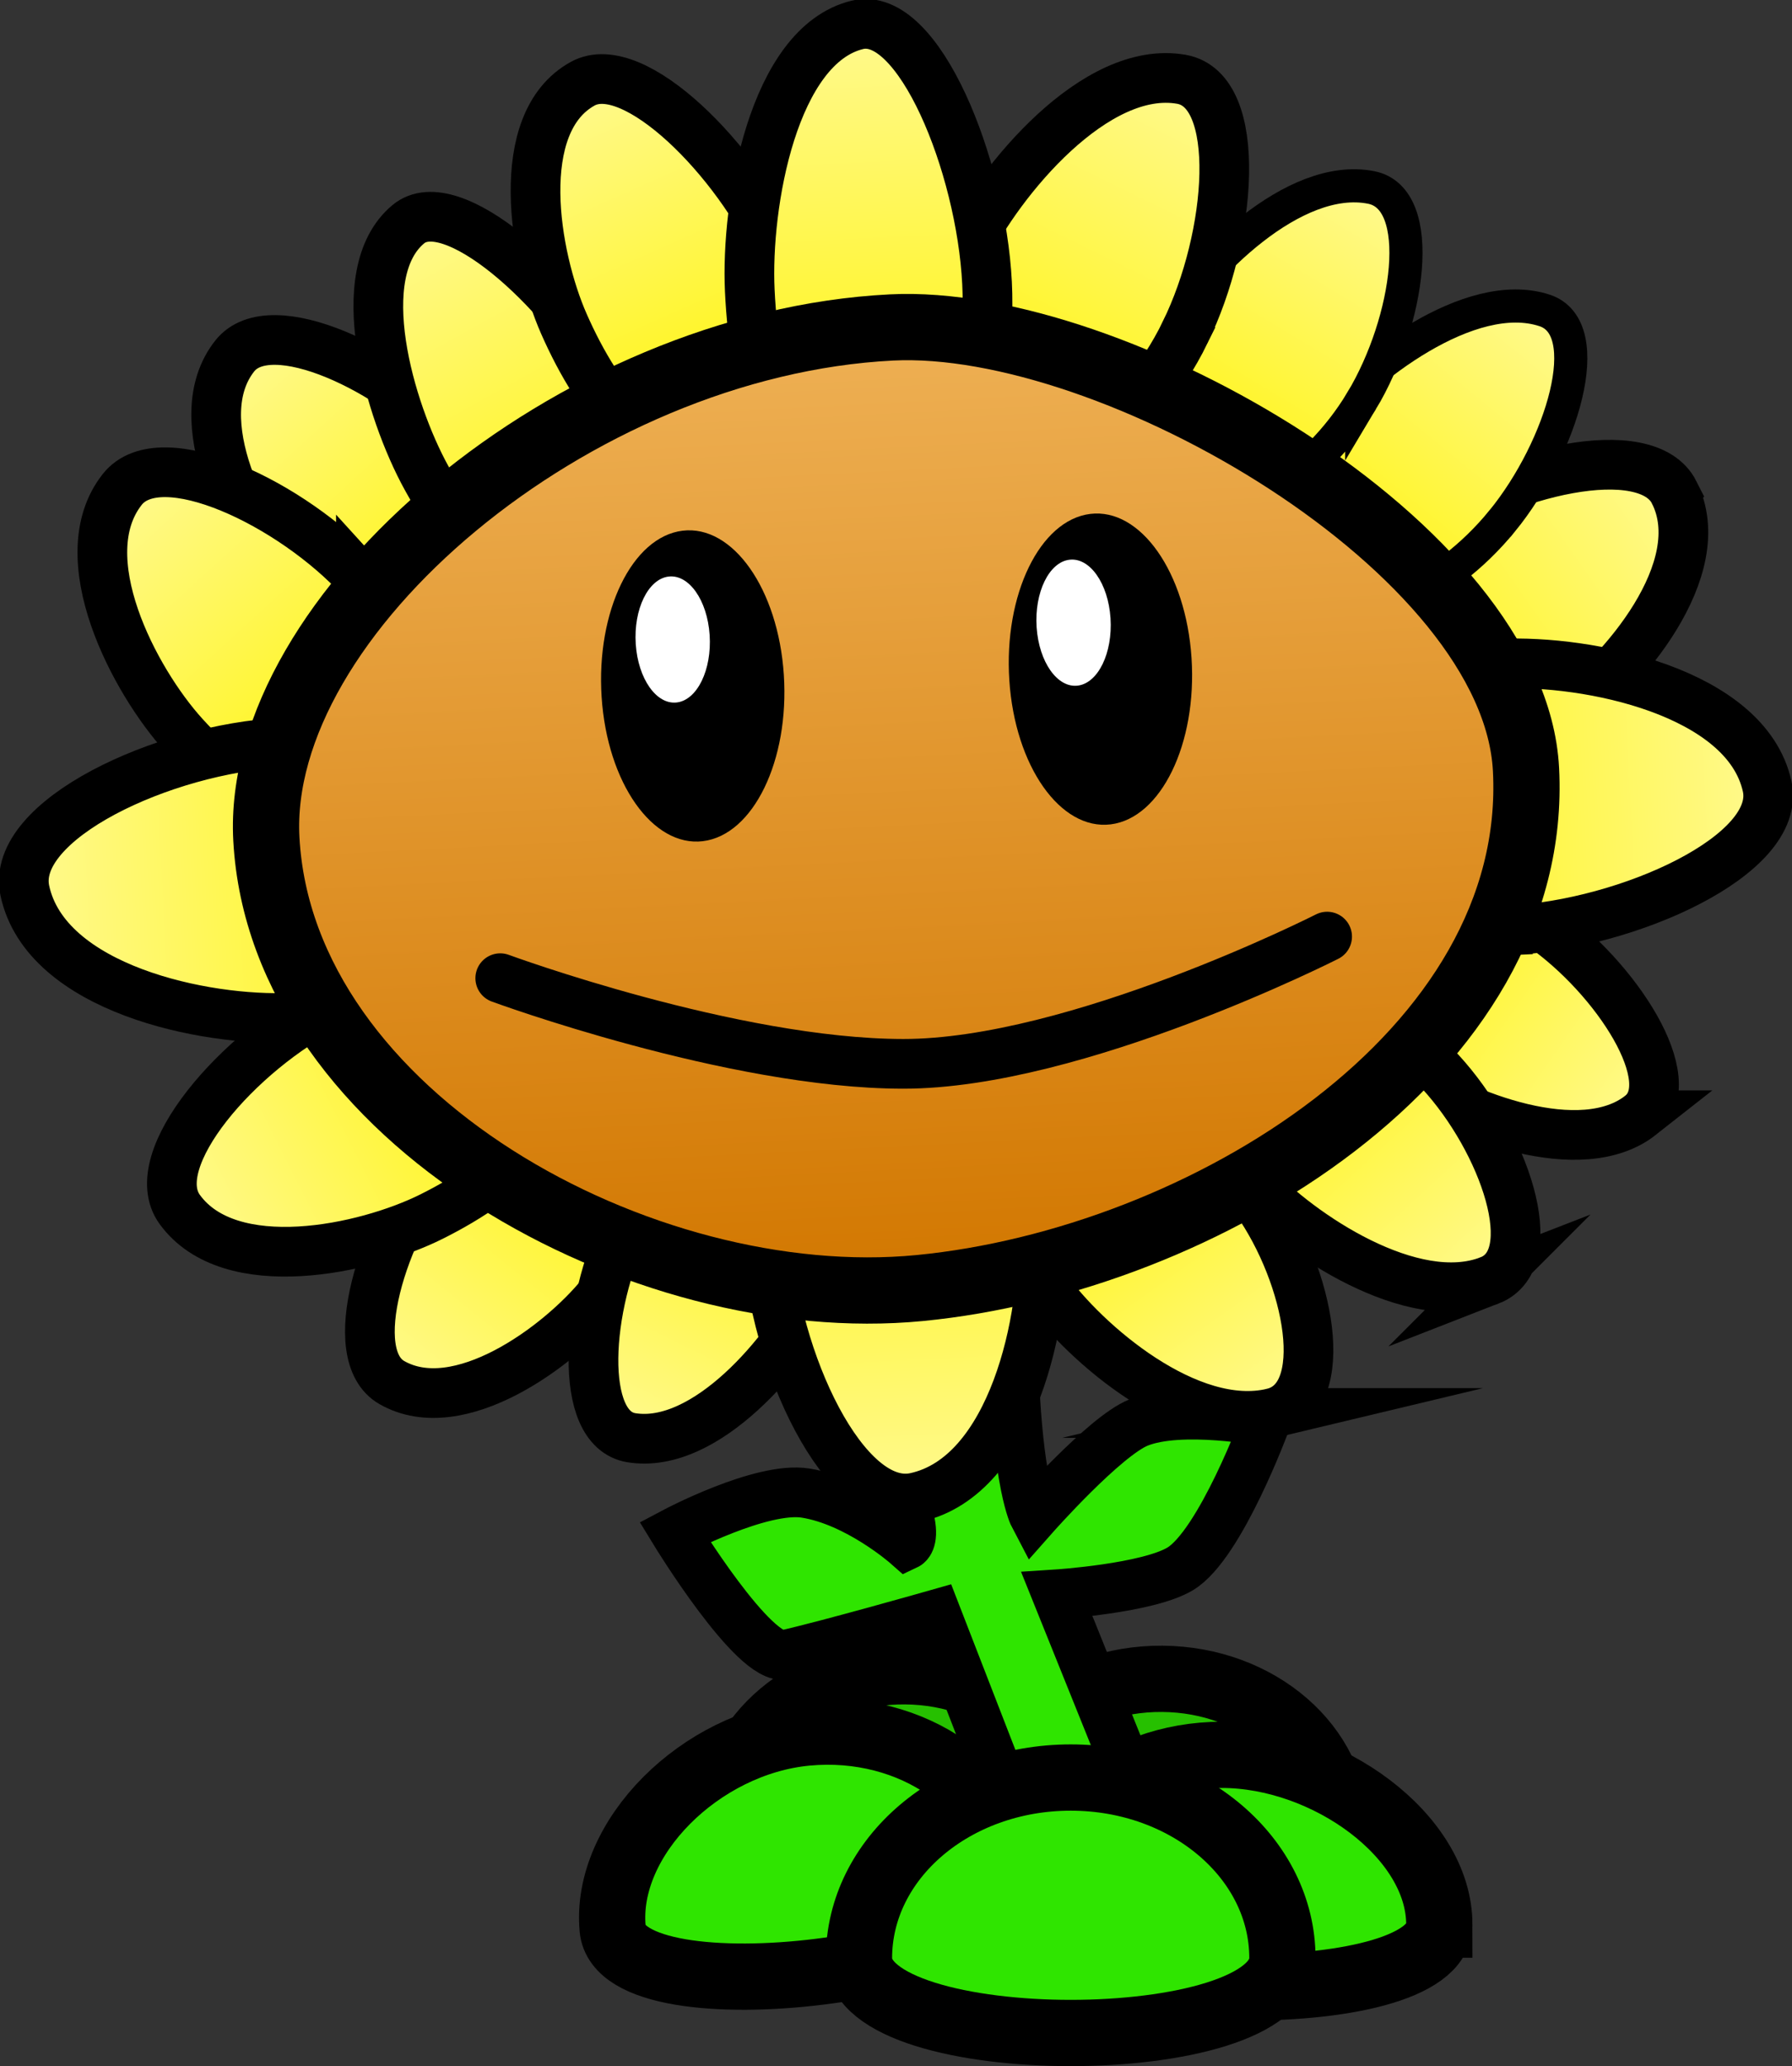 <svg version="1.1" xmlns="http://www.w3.org/2000/svg" xmlns:xlink="http://www.w3.org/1999/xlink" width="54.103" height="62.352"><rect width="100%" height="100%" fill="#333333" stroke="none"/><defs><linearGradient x1="261.67" y1="174.557" x2="253.044" y2="168.555" gradientUnits="userSpaceOnUse" id="color-1"><stop offset="0" stop-color="#fff987"/><stop offset="1" stop-color="#fff300"/></linearGradient><linearGradient x1="262.658" y1="156.452" x2="253.074" y2="163.189" gradientUnits="userSpaceOnUse" id="color-2"><stop offset="0" stop-color="#fff987"/><stop offset="1" stop-color="#fff300"/></linearGradient><linearGradient x1="258.857" y1="151.024" x2="251.961" y2="159.486" gradientUnits="userSpaceOnUse" id="color-3"><stop offset="0" stop-color="#fff987"/><stop offset="1" stop-color="#fff300"/></linearGradient><linearGradient x1="224.817" y1="182.506" x2="231.435" y2="174.337" gradientUnits="userSpaceOnUse" id="color-4"><stop offset="0" stop-color="#fff987"/><stop offset="1" stop-color="#fff300"/></linearGradient><linearGradient x1="257.167" y1="179.43" x2="249.782" y2="171.402" gradientUnits="userSpaceOnUse" id="color-5"><stop offset="0" stop-color="#fff987"/><stop offset="1" stop-color="#fff300"/></linearGradient><linearGradient x1="220.083" y1="152.404" x2="227.486" y2="160.504" gradientUnits="userSpaceOnUse" id="color-6"><stop offset="0" stop-color="#fff987"/><stop offset="1" stop-color="#fff300"/></linearGradient><linearGradient x1="216.715" y1="156.462" x2="224.645" y2="165.141" gradientUnits="userSpaceOnUse" id="color-7"><stop offset="0" stop-color="#fff987"/><stop offset="1" stop-color="#fff300"/></linearGradient><linearGradient x1="250.678" y1="183.381" x2="244.397" y2="174.496" gradientUnits="userSpaceOnUse" id="color-8"><stop offset="0" stop-color="#fff987"/><stop offset="1" stop-color="#fff300"/></linearGradient><linearGradient x1="218.612" y1="177.447" x2="229.042" y2="172.206" gradientUnits="userSpaceOnUse" id="color-9"><stop offset="0" stop-color="#fff987"/><stop offset="1" stop-color="#fff300"/></linearGradient><linearGradient x1="231.944" y1="184.096" x2="236.575" y2="174.663" gradientUnits="userSpaceOnUse" id="color-10"><stop offset="0" stop-color="#fff987"/><stop offset="1" stop-color="#fff300"/></linearGradient><linearGradient x1="253.695" y1="147.354" x2="248.177" y2="156.551" gradientUnits="userSpaceOnUse" id="color-11"><stop offset="0" stop-color="#fff987"/><stop offset="1" stop-color="#fff300"/></linearGradient><linearGradient x1="225.241" y1="148.555" x2="231.127" y2="159.167" gradientUnits="userSpaceOnUse" id="color-12"><stop offset="0" stop-color="#fff987"/><stop offset="1" stop-color="#fff300"/></linearGradient><linearGradient x1="247.97" y1="144.193" x2="242.527" y2="155.298" gradientUnits="userSpaceOnUse" id="color-13"><stop offset="0" stop-color="#fff987"/><stop offset="1" stop-color="#fff300"/></linearGradient><linearGradient x1="230.439" y1="144.317" x2="235.173" y2="154.973" gradientUnits="userSpaceOnUse" id="color-14"><stop offset="0" stop-color="#fff987"/><stop offset="1" stop-color="#fff300"/></linearGradient><linearGradient x1="240.239" y1="185.664" x2="239.553" y2="171.996" gradientUnits="userSpaceOnUse" id="color-15"><stop offset="0" stop-color="#fff987"/><stop offset="1" stop-color="#fff300"/></linearGradient><linearGradient x1="214.101" y1="168.083" x2="227.77" y2="167.396" gradientUnits="userSpaceOnUse" id="color-16"><stop offset="0" stop-color="#fff987"/><stop offset="1" stop-color="#fff300"/></linearGradient><linearGradient x1="265.23" y1="164.95" x2="251.561" y2="165.637" gradientUnits="userSpaceOnUse" id="color-17"><stop offset="0" stop-color="#fff987"/><stop offset="1" stop-color="#fff300"/></linearGradient><linearGradient x1="238.515" y1="142.696" x2="239.202" y2="156.364" gradientUnits="userSpaceOnUse" id="color-18"><stop offset="0" stop-color="#fff987"/><stop offset="1" stop-color="#fff300"/></linearGradient><linearGradient x1="238.95" y1="151.12" x2="240.406" y2="180.096" gradientUnits="userSpaceOnUse" id="color-19"><stop offset="0" stop-color="#eeb054"/><stop offset="1" stop-color="#d27700"/></linearGradient></defs><g transform="translate(-212.614,-141.209)"><g data-paper-data="{&quot;isPaintingLayer&quot;:true}" fill="none" fill-rule="nonzero" stroke="none" stroke-width="none" stroke-linecap="none" stroke-linejoin="miter" stroke-miterlimit="10" stroke-dasharray="" stroke-dashoffset="0" font-family="none" font-weight="none" font-size="none" text-anchor="none" style="mix-blend-mode: normal"><path d="M252.933,196.398c-0.019,2.477 -10.537,2.398 -10.519,-0.079c0.019,-2.477 2.388,-4.468 5.293,-4.446c2.905,0.022 5.244,2.048 5.226,4.525z" data-paper-data="{&quot;origPos&quot;:null,&quot;origRot&quot;:0}" fill="#26c000" stroke="#000000" stroke-width="2" stroke-linecap="butt"/><path d="M245.172,196.17c-0.019,2.477 -10.537,2.398 -10.519,-0.079c0.019,-2.477 2.388,-4.468 5.293,-4.446c2.905,0.022 5.244,2.048 5.226,4.525z" data-paper-data="{&quot;origPos&quot;:null,&quot;origRot&quot;:0}" fill="#26c000" stroke="#000000" stroke-width="2" stroke-linecap="butt"/><path d="M243.56,196.838l-2.681,-6.91c0,0 -3.308,0.941 -4.561,1.221c-0.937,0.21 -3.328,-3.708 -3.328,-3.708c0,0 2.61,-1.383 3.94,-1.174c1.579,0.248 3.065,1.559 3.065,1.559c0,0 0.211,-0.1 0.097,-0.675c-0.745,-3.738 -0.432,-9.874 -0.432,-9.874l3.694,-0.736c0,0 -0.465,6.074 0.217,9.498c0.136,0.681 0.263,0.922 0.263,0.922c0,0 2.128,-2.405 3.146,-2.819c1.294,-0.525 3.848,-0.031 3.848,-0.031c0,0 -1.369,3.714 -2.581,4.443c-0.983,0.591 -3.724,0.768 -3.724,0.768l2.731,6.781z" data-paper-data="{&quot;origPos&quot;:null,&quot;origRot&quot;:0}" fill="#2fe500" stroke="#000000" stroke-width="1.5" stroke-linecap="butt"/><path d="M243.235,197.904c0.255,2.734 -11.868,4.247 -12.124,1.513c-0.255,-2.734 2.65,-5.621 5.856,-5.921c3.206,-0.299 6.012,1.674 6.268,4.408z" data-paper-data="{&quot;origPos&quot;:null,&quot;origRot&quot;:0}" fill="#2fe500" stroke="#000000" stroke-width="2" stroke-linecap="butt"/><path d="M256.069,199.291c0,2.688 -12.27,2.431 -12.27,-0.257c0,-2.688 2.555,-4.867 5.707,-4.867c3.152,0 6.563,2.436 6.563,5.124z" data-paper-data="{&quot;origPos&quot;:null}" fill="#2fe500" stroke="#000000" stroke-width="2" stroke-linecap="butt"/><path d="M251.332,200.303c0,3.011 -12.784,3.011 -12.784,0c0,-3.011 2.862,-5.451 6.392,-5.451c3.53,0 6.392,2.441 6.392,5.451z" data-paper-data="{&quot;origPos&quot;:null}" fill="#2fe500" stroke="#000000" stroke-width="2" stroke-linecap="butt"/><path d="M262.147,174.865c-1.795,1.413 -5.403,0.011 -7.056,-1.132c-1.881,-1.3 -3.769,-3.294 -2.048,-5.178c1.131,-1.238 3.868,-0.975 6.113,0.587c2.245,1.562 4.29,4.7 2.99,5.723z" data-paper-data="{&quot;origPos&quot;:null,&quot;origRot&quot;:0,&quot;index&quot;:null}" fill="url(#color-1)" stroke="#000000" stroke-width="1.5" stroke-linecap="butt"/><path d="M263.161,156.071c1.151,2.287 -1.549,5.473 -3.377,6.766c-2.08,1.472 -4.981,2.721 -6.71,0.351c-1.136,-1.557 -0.034,-4.24 2.461,-5.993c2.494,-1.753 6.793,-2.781 7.627,-1.125z" data-paper-data="{&quot;origPos&quot;:null,&quot;origRot&quot;:0,&quot;index&quot;:null}" fill="url(#color-2)" stroke="#000000" stroke-width="1.5" stroke-linecap="butt"/><path d="M257.968,156.93c-1.795,2.202 -4.484,3.347 -6.006,2.555c-2.318,-1.204 -1.015,-3.695 0.491,-5.532c1.324,-1.615 4.546,-4.114 6.794,-3.376c1.628,0.535 0.517,4.151 -1.278,6.353z" data-paper-data="{&quot;origPos&quot;:null,&quot;origRot&quot;:0}" fill="url(#color-3)" stroke="#000000" stroke-width="1" stroke-linecap="butt"/><path d="M225.867,176.203c1.722,-2.126 4.215,-2.961 5.568,-1.866c2.059,1.668 0.773,4.184 -0.672,5.956c-1.27,1.558 -4.303,3.789 -6.318,2.64c-1.459,-0.832 -0.3,-4.604 1.422,-6.73z" data-paper-data="{&quot;origPos&quot;:null,&quot;origRot&quot;:0}" fill="url(#color-4)" stroke="#000000" stroke-width="1.5" stroke-linecap="butt"/><path d="M257.583,179.852c-2.321,0.902 -5.736,-1.385 -7.154,-2.916c-1.613,-1.743 -3.029,-4.156 -0.647,-5.533c1.565,-0.904 4.392,0.057 6.314,2.146c1.922,2.089 3.168,5.65 1.487,6.303z" data-paper-data="{&quot;origPos&quot;:null,&quot;origRot&quot;:0,&quot;index&quot;:null}" fill="url(#color-5)" stroke="#000000" stroke-width="1.5" stroke-linecap="butt"/><path d="M226.426,154.467c1.927,2.108 2.401,4.811 1.06,6.037c-2.042,1.866 -4.438,0.147 -6.043,-1.62c-1.411,-1.553 -3.242,-5.031 -1.743,-6.931c1.086,-1.376 4.799,0.406 6.726,2.514z" data-paper-data="{&quot;origPos&quot;:null,&quot;origRot&quot;:0}" fill="url(#color-6)" stroke="#000000" stroke-width="1.5" stroke-linecap="butt"/><path d="M223.51,158.673c2.064,2.259 2.572,5.154 1.135,6.468c-2.188,1.999 -4.755,0.158 -6.474,-1.735c-1.511,-1.664 -3.473,-5.39 -1.867,-7.426c1.163,-1.475 5.142,0.435 7.206,2.694z" data-paper-data="{&quot;origPos&quot;:null,&quot;origRot&quot;:0}" fill="url(#color-7)" stroke="#000000" stroke-width="1.5" stroke-linecap="butt"/><path d="M251.037,183.851c-2.526,0.605 -5.661,-2.09 -6.868,-3.786c-1.373,-1.93 -2.437,-4.501 0.228,-5.569c1.751,-0.702 4.496,0.604 6.13,2.917c1.635,2.312 2.338,6 0.509,6.438z" data-paper-data="{&quot;origPos&quot;:null,&quot;origRot&quot;:0,&quot;index&quot;:null}" fill="url(#color-8)" stroke="#000000" stroke-width="1.5" stroke-linecap="butt"/><path d="M222.556,171.549c2.714,-1.364 5.618,-1.07 6.486,0.657c1.321,2.629 -1.13,4.586 -3.402,5.719c-1.997,0.996 -6.086,1.867 -7.599,-0.216c-1.096,-1.509 1.801,-4.796 4.515,-6.16z" data-paper-data="{&quot;origPos&quot;:null,&quot;origRot&quot;:0}" fill="url(#color-9)" stroke="#000000" stroke-width="1.5" stroke-linecap="butt"/><path d="M231.514,178.142c1.205,-2.455 3.471,-4.013 5.061,-3.479c2.42,0.812 1.736,3.472 0.722,5.521c-0.891,1.802 -3.365,4.778 -5.62,4.413c-1.633,-0.264 -1.367,-4 -0.162,-6.455z" data-paper-data="{&quot;origPos&quot;:null,&quot;origRot&quot;:0}" fill="url(#color-10)" stroke="#000000" stroke-width="1.5" stroke-linecap="butt"/><path d="M253.726,153.302c-1.436,2.394 -3.921,3.848 -5.549,3.249c-2.479,-0.913 -1.575,-3.532 -0.368,-5.53c1.061,-1.756 3.864,-4.615 6.202,-4.155c1.693,0.333 1.151,4.043 -0.285,6.437z" data-paper-data="{&quot;origPos&quot;:null,&quot;origRot&quot;:0}" fill="url(#color-11)" stroke="#000000" stroke-width="1" stroke-linecap="butt"/><path d="M231.099,152.643c1.532,2.762 1.545,5.683 0.029,6.524c-2.308,1.28 -4.364,-1.228 -5.639,-3.539c-1.12,-2.032 -2.33,-6.169 -0.547,-7.653c1.292,-1.075 4.625,1.907 6.157,4.669z" data-paper-data="{&quot;origPos&quot;:null,&quot;origRot&quot;:0}" fill="url(#color-12)" stroke="#000000" stroke-width="1.5" stroke-linecap="butt"/><path d="M248.397,151.239c-1.417,2.89 -4.045,4.708 -5.871,4.059c-2.779,-0.987 -1.96,-4.125 -0.769,-6.538c1.047,-2.121 3.932,-5.614 6.526,-5.158c1.879,0.33 1.53,4.746 0.113,7.636z" data-paper-data="{&quot;origPos&quot;:null,&quot;origRot&quot;:0}" fill="url(#color-13)" stroke="#000000" stroke-width="1.5" stroke-linecap="butt"/><path d="M236.125,148.846c1.232,2.774 0.806,5.517 -0.952,6.127c-2.676,0.929 -4.51,-1.668 -5.533,-3.988c-0.899,-2.04 -1.577,-6.066 0.565,-7.249c1.551,-0.857 4.688,2.337 5.92,5.11z" data-paper-data="{&quot;origPos&quot;:null,&quot;origRot&quot;:0}" fill="url(#color-14)" stroke="#000000" stroke-width="1.5" stroke-linecap="butt"/><path d="M235.778,178.643c-0.179,-3.557 1.511,-6.534 3.774,-6.647c3.446,-0.173 4.385,3.383 4.525,6.356c0.123,2.614 -0.877,7.412 -3.828,8.049c-2.137,0.462 -4.293,-4.201 -4.472,-7.759z" data-paper-data="{&quot;origPos&quot;:null,&quot;origRot&quot;:0}" fill="url(#color-15)" stroke="#000000" stroke-width="1.5" stroke-linecap="butt"/><path d="M221.123,163.622c3.557,-0.179 6.534,1.511 6.647,3.774c0.173,3.446 -3.383,4.385 -6.356,4.525c-2.614,0.123 -7.412,-0.877 -8.049,-3.828c-0.462,-2.137 4.201,-4.293 7.759,-4.472z" data-paper-data="{&quot;origPos&quot;:null,&quot;origRot&quot;:0}" fill="url(#color-16)" stroke="#000000" stroke-width="1.5" stroke-linecap="butt"/><path d="M258.202,169.287c-3.557,0.179 -6.531,-1.455 -6.641,-3.65c-0.168,-3.341 3.389,-4.257 6.363,-4.398c2.614,-0.124 7.41,0.839 8.043,3.699c0.458,2.072 -4.207,4.169 -7.765,4.348z" data-paper-data="{&quot;origPos&quot;:null,&quot;origRot&quot;:0}" fill="url(#color-17)" stroke="#000000" stroke-width="1.5" stroke-linecap="butt"/><path d="M242.414,149.745c0.179,3.557 -1.26,6.521 -3.213,6.619c-2.973,0.149 -3.809,-3.412 -3.95,-6.385c-0.124,-2.614 0.707,-7.404 3.249,-8.02c1.842,-0.447 3.735,4.229 3.914,7.787z" data-paper-data="{&quot;origPos&quot;:null,&quot;origRot&quot;:0}" fill="url(#color-18)" stroke="#000000" stroke-width="1.5" stroke-linecap="butt"/><path d="M239.53,151.091c6.682,-0.336 18.808,6.657 19.156,13.338c0.447,8.576 -9.757,14.821 -18.305,15.651c-8.376,0.813 -19.265,-5.144 -19.725,-13.547c-0.37,-6.756 9.254,-14.959 18.874,-15.442z" data-paper-data="{&quot;origPos&quot;:null,&quot;origRot&quot;:0}" fill="url(#color-19)" stroke="#000000" stroke-width="2" stroke-linecap="butt"/><path d="M236.279,161.573c0.17,2.587 -0.923,4.835 -2.442,5.021c-1.519,0.186 -2.889,-1.761 -3.059,-4.348c-0.17,-2.587 0.923,-4.835 2.442,-5.021c1.519,-0.186 2.889,1.761 3.059,4.348z" data-paper-data="{&quot;origPos&quot;:null,&quot;origRot&quot;:0}" fill="#000000" stroke="none" stroke-width="0" stroke-linecap="butt"/><path d="M248.588,161.066c0.17,2.587 -0.923,4.835 -2.442,5.021c-1.519,0.186 -2.889,-1.761 -3.059,-4.348c-0.17,-2.587 0.923,-4.835 2.442,-5.021c1.519,-0.186 2.889,1.761 3.059,4.348z" data-paper-data="{&quot;origPos&quot;:null,&quot;origRot&quot;:0}" fill="#000000" stroke="none" stroke-width="0" stroke-linecap="butt"/><path d="M252.682,169.474c0,0 -7.578,3.844 -12.801,3.84c-5.151,-0.004 -12.164,-2.585 -12.164,-2.585" data-paper-data="{&quot;origPos&quot;:null,&quot;origRot&quot;:0}" fill="none" stroke="#000000" stroke-width="1.5" stroke-linecap="round"/><path d="M234.039,160.372c0.069,1.049 -0.374,1.961 -0.99,2.036c-0.616,0.075 -1.171,-0.714 -1.241,-1.763c-0.069,-1.049 0.374,-1.961 0.99,-2.036c0.616,-0.075 1.171,0.714 1.241,1.763z" data-paper-data="{&quot;origPos&quot;:null,&quot;origRot&quot;:0}" fill="#ffffff" stroke="none" stroke-width="0" stroke-linecap="butt"/><path d="M246.142,159.864c0.069,1.049 -0.374,1.961 -0.99,2.036c-0.616,0.075 -1.171,-0.714 -1.241,-1.763c-0.069,-1.049 0.374,-1.961 0.99,-2.036c0.616,-0.075 1.171,0.714 1.241,1.763z" data-paper-data="{&quot;origPos&quot;:null,&quot;origRot&quot;:0}" fill="#ffffff" stroke="none" stroke-width="0" stroke-linecap="butt"/></g></g></svg>
